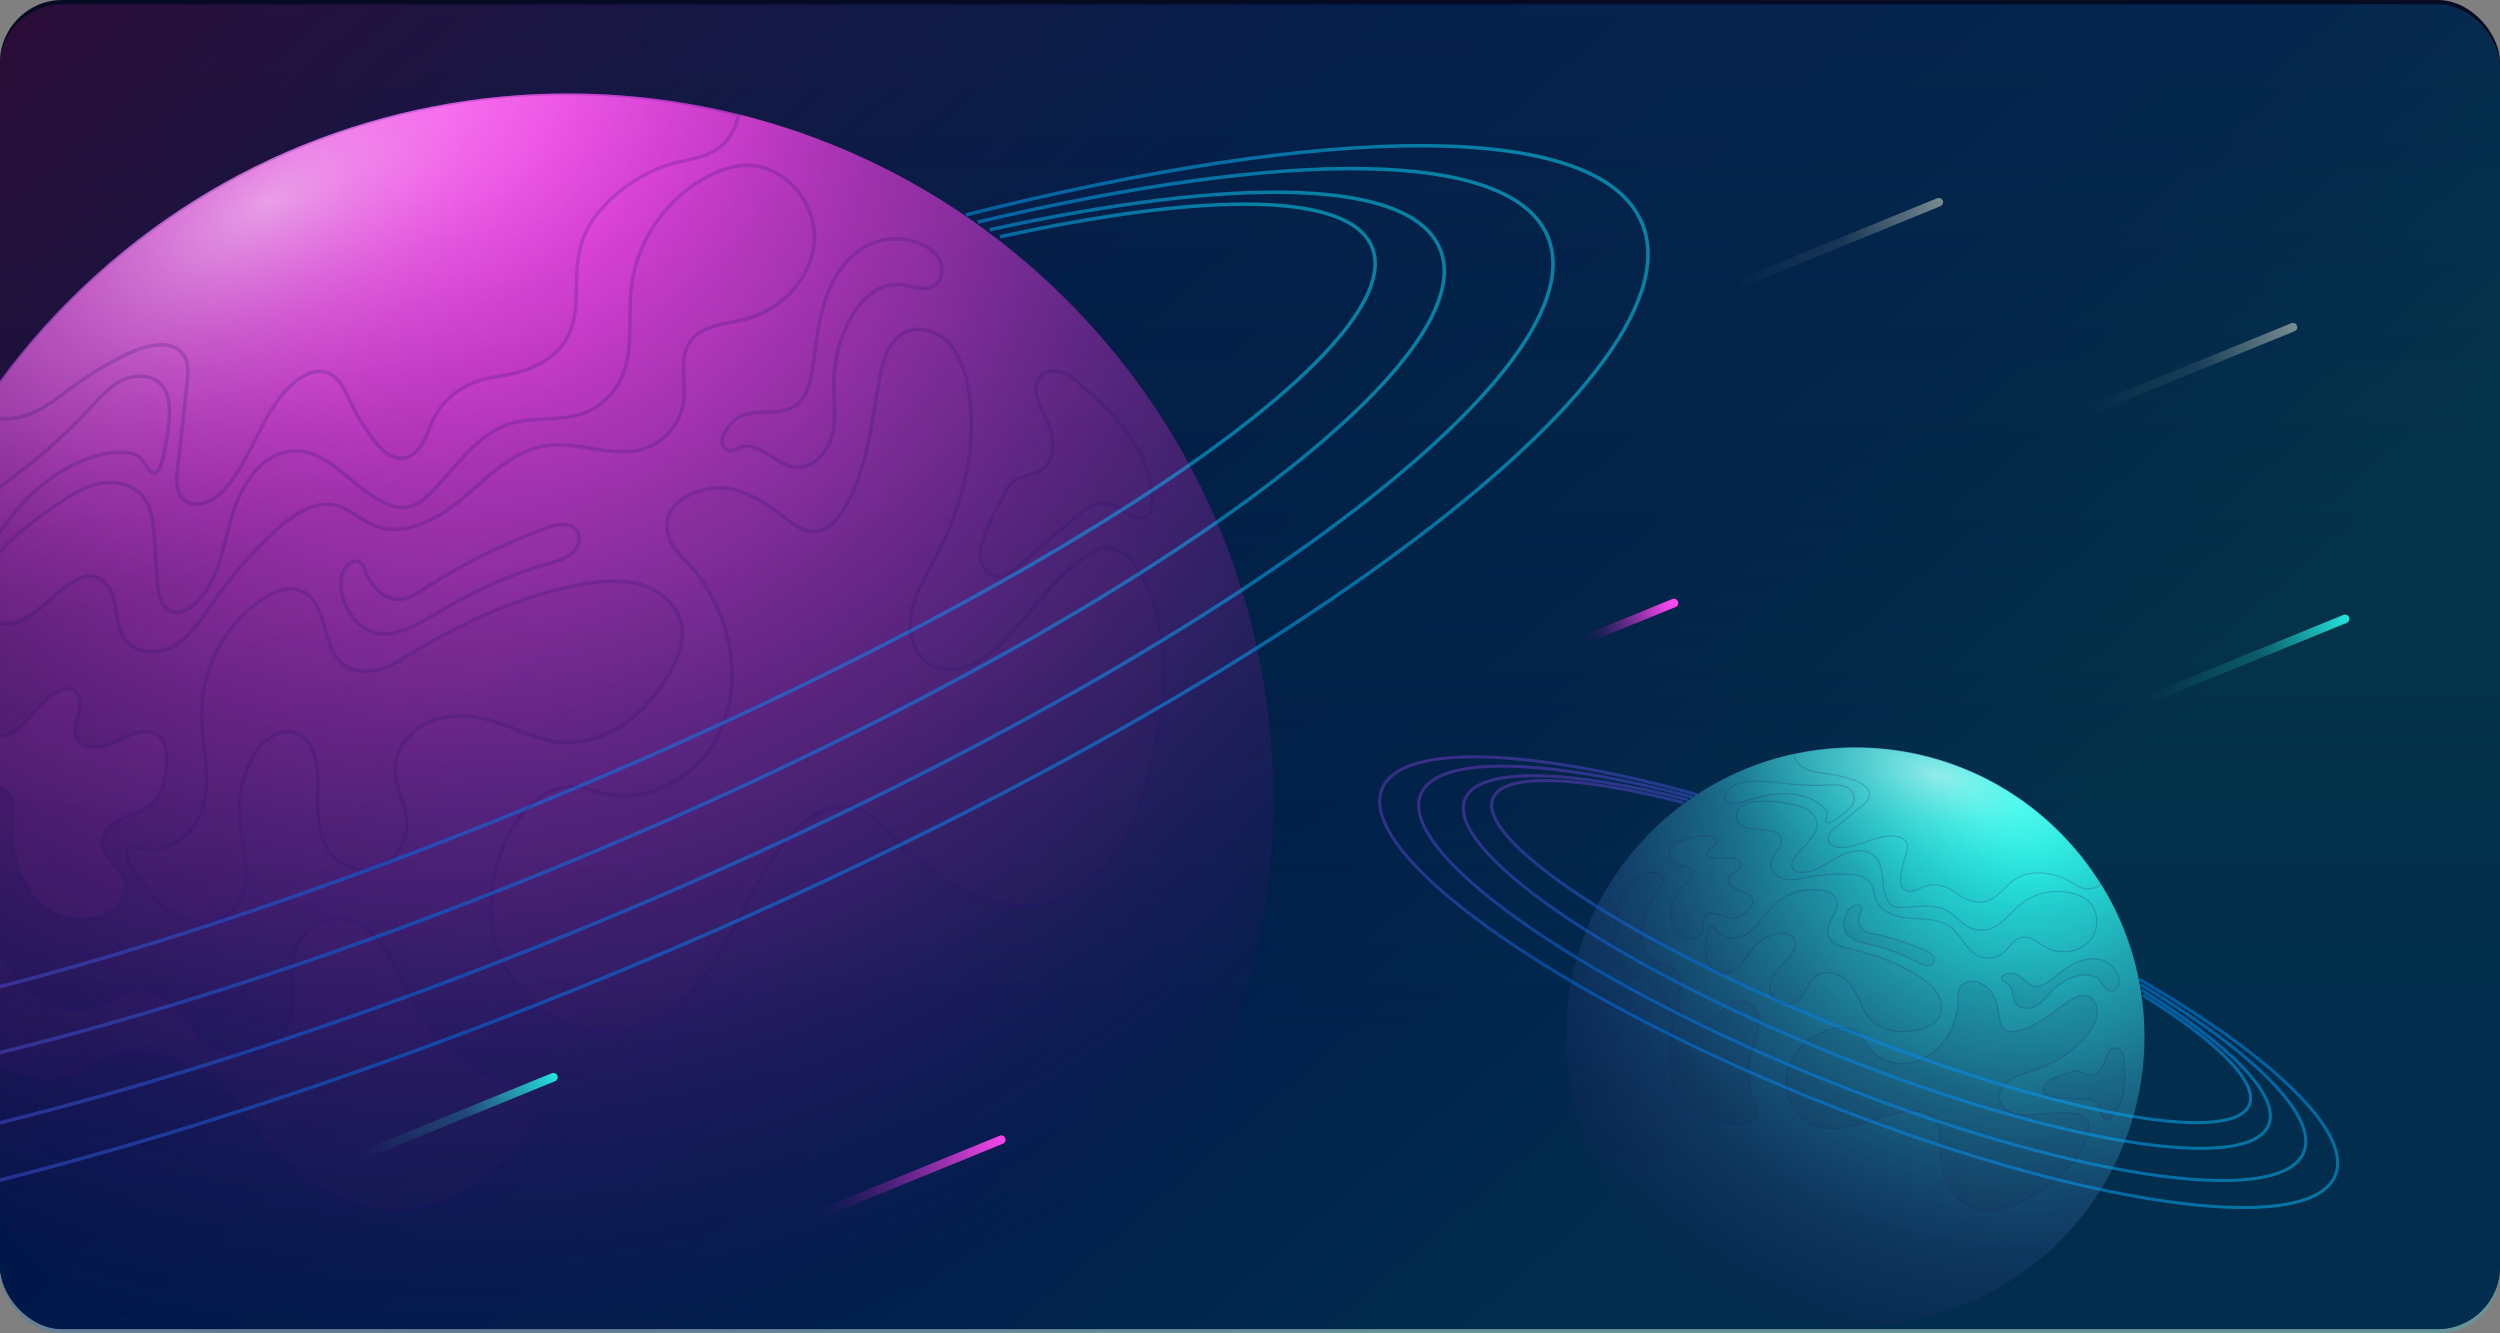 <svg width="240" height="128" viewBox="0 0 240 128" fill="none" xmlns="http://www.w3.org/2000/svg">
<rect x="0" y="0" width="240" height="128" fill="#808080" stroke="none"/>
<g clip-path="url(#clip0_5680_109116)">
<rect y="0" width="240" height="127.591" rx="6" fill="#060B23"/>
<rect y="0" width="240" height="127.591" rx="6" fill="url(#paint0_linear_5680_109116)"/>
<rect y="0.41" width="240" height="127.591" rx="6" fill="url(#paint1_linear_5680_109116)" fill-opacity="0.2"/>
<path d="M102.404 124.528C128.839 98.093 128.839 55.233 102.404 28.798C75.969 2.363 33.109 2.363 6.674 28.798C-19.762 55.233 -19.762 98.093 6.674 124.528C33.109 150.963 75.969 150.963 102.404 124.528Z" fill="url(#paint2_radial_5680_109116)"/>
<g opacity="0.1">
<path d="M-6.303 71.715C-6.579 72.253 -6.83 72.802 -7.06 73.364C-7.792 75.165 -6.448 77.522 -4.325 77.239C-3.412 77.118 -2.679 76.457 -1.88 75.997C-1.08 75.537 0.031 75.303 0.689 75.947C1.241 76.492 1.199 77.377 1.153 78.152C0.994 81.007 1.468 84.072 3.372 86.209C5.272 88.343 8.899 89.082 11.025 87.168C11.747 86.517 12.253 85.515 12.002 84.578C11.641 83.24 9.925 82.529 9.766 81.152C9.642 80.066 10.579 79.142 11.559 78.651C12.54 78.159 13.654 77.9 14.486 77.189C15.742 76.11 16.029 74.274 15.94 72.614C15.908 72.002 15.82 71.347 15.424 70.88C14.461 69.734 12.628 70.441 11.305 71.135C9.981 71.829 7.95 72.211 7.335 70.852C6.988 70.095 7.345 69.228 7.55 68.421C7.756 67.614 7.678 66.546 6.906 66.234C6.514 66.075 6.061 66.181 5.672 66.358C3.743 67.232 2.834 69.585 0.926 70.509C0.742 70.601 0.541 70.675 0.343 70.654C-0.025 70.618 -0.298 70.282 -0.415 69.932C-0.747 68.955 -0.139 67.957 -0.305 66.949C-0.333 66.772 -0.386 66.585 -0.531 66.475C-0.638 66.397 -0.768 66.379 -0.899 66.376C-2.233 66.316 -3.344 67.363 -4.172 68.41C-4.986 69.444 -5.701 70.555 -6.303 71.722L-6.303 71.715Z" fill="url(#paint3_linear_5680_109116)" style="mix-blend-mode:multiply"/>
</g>
<g opacity="0.1">
<path d="M18.53 79.429C19.655 77.9 19.899 75.894 19.811 73.994C19.722 72.101 19.34 70.218 19.361 68.322C19.411 64.153 21.566 60.066 24.97 57.66C26.144 56.832 27.677 56.185 28.993 56.765C31.537 57.894 30.769 62.143 33.002 63.81C33.943 64.511 35.238 64.574 36.37 64.263C37.503 63.952 38.511 63.318 39.516 62.709C44.612 59.638 50.114 57.101 55.974 56.075C57.863 55.742 59.845 55.58 61.674 56.156C63.503 56.733 65.159 58.198 65.471 60.095C65.719 61.595 65.117 63.109 64.377 64.436C63.288 66.397 61.847 68.198 60.004 69.475C58.16 70.752 55.889 71.481 53.656 71.244C51.473 71.014 49.495 69.907 47.4 69.27C45.454 68.675 43.306 68.495 41.409 69.238C39.516 69.978 37.956 71.786 37.934 73.817C37.917 75.561 38.971 77.168 39.053 78.912C39.127 80.48 38.317 82.076 36.979 82.889C35.642 83.703 33.805 83.657 32.542 82.727C31.378 81.867 30.797 80.409 30.603 78.976C30.408 77.543 30.539 76.088 30.511 74.645C30.476 72.904 29.92 70.82 28.246 70.342C26.657 69.885 25.101 71.223 24.283 72.656C23.367 74.252 22.9 76.106 22.956 77.946C23.013 79.673 23.508 81.357 23.604 83.08C23.699 84.804 23.282 86.707 21.916 87.762C20.377 88.947 18.084 88.65 16.46 87.592C14.832 86.53 13.724 84.857 12.659 83.24C12.366 82.79 11.789 81.732 12.546 81.378C12.932 81.198 13.947 81.64 14.429 81.612C16.017 81.516 17.581 80.717 18.53 79.429V79.429Z" fill="url(#paint4_linear_5680_109116)" style="mix-blend-mode:multiply"/>
</g>
<g opacity="0.1">
<path d="M69.863 61.294C70.761 64.981 70.227 69.09 67.991 72.154C65.754 75.218 61.731 77.019 58.03 76.184C57.078 75.968 56.158 75.593 55.181 75.529C52.524 75.356 50.27 77.539 48.993 79.878C46.725 84.029 46.445 89.361 48.816 93.459C51.183 97.553 56.353 100.012 60.903 98.71C64.767 97.606 67.545 94.227 69.548 90.738C71.55 87.249 73.072 83.434 75.705 80.398C77.293 78.562 79.653 76.959 82.01 77.553C83.532 77.936 84.678 79.146 85.779 80.26C87.764 82.281 89.908 84.199 92.431 85.483C94.954 86.768 97.915 87.373 100.654 86.665C103.453 85.94 105.778 83.905 107.353 81.481C108.927 79.057 109.815 76.258 110.498 73.453C111.967 67.433 112.494 60.778 109.603 55.297C108.906 53.977 107.784 52.622 106.291 52.622C105.424 52.625 104.631 53.092 103.934 53.605C101.036 55.739 98.977 58.803 96.475 61.39C95.502 62.398 94.427 63.354 93.124 63.877C91.822 64.401 90.255 64.426 89.091 63.644C87.604 62.646 87.151 60.594 87.484 58.832C87.817 57.069 88.779 55.505 89.621 53.927C92.388 48.74 94.048 42.714 92.894 36.946C92.594 35.449 92.073 33.931 91.001 32.845C89.926 31.762 88.181 31.228 86.819 31.918C85.368 32.654 84.816 34.423 84.498 36.023C83.617 40.471 83.358 45.23 80.903 49.037C80.305 49.968 79.466 50.884 78.369 51.005C77.198 51.135 76.147 50.332 75.216 49.607C73.773 48.489 72.223 47.441 70.454 46.988C67.577 46.256 62.761 48.191 64.3 51.825C64.835 53.082 66.253 54.118 67.042 55.226C68.341 57.048 69.339 59.108 69.873 61.284L69.863 61.294Z" fill="url(#paint5_linear_5680_109116)" style="mix-blend-mode:multiply"/>
</g>
<g opacity="0.1">
<path d="M32.802 55.349C32.961 54.483 33.835 53.51 34.568 54.001C34.875 54.21 34.989 54.599 35.12 54.95C35.647 56.376 36.977 57.671 38.492 57.529C39.327 57.451 40.063 56.963 40.767 56.507C44.422 54.132 48.343 52.179 52.44 50.686C53.452 50.318 54.818 50.084 55.406 50.983C55.841 51.645 55.526 52.582 54.935 53.103C54.34 53.626 53.551 53.842 52.794 54.062C49.103 55.134 45.558 56.684 42.267 58.665C40.47 59.748 38.025 61.365 35.838 60.685C33.757 60.041 32.42 57.409 32.802 55.349V55.349Z" fill="url(#paint6_linear_5680_109116)" style="mix-blend-mode:multiply"/>
</g>
<g opacity="0.1">
<path d="M73.374 43.39C74.333 43.953 75.225 44.752 76.332 44.862C78.073 45.039 79.52 43.379 79.92 41.677C80.32 39.975 80.008 38.199 80.051 36.451C80.104 34.36 80.677 32.286 81.71 30.468C82.673 28.769 84.318 27.18 86.264 27.308C87.418 27.386 88.656 28.044 89.64 27.442C90.404 26.975 90.603 25.878 90.238 25.061C89.874 24.243 89.088 23.684 88.26 23.352C86.763 22.754 85.033 22.785 83.561 23.437C81.456 24.367 80.04 26.434 79.29 28.606C78.537 30.782 78.342 33.1 78.006 35.375C77.808 36.713 77.468 38.185 76.346 38.946C74.828 39.975 72.659 39.186 71.01 39.993C70.108 40.435 68.339 42.757 69.991 43.263C70.394 43.383 71.007 42.884 71.438 42.856C72.104 42.806 72.808 43.057 73.374 43.39V43.39Z" fill="url(#paint7_linear_5680_109116)" style="mix-blend-mode:multiply"/>
</g>
<g opacity="0.1">
<path d="M94.096 53.043C94.011 54.09 94.648 55.293 95.695 55.392C96.491 55.467 97.188 54.911 97.793 54.391C99.541 52.877 101.289 51.362 103.037 49.848C104.099 48.928 105.454 47.947 106.781 48.404C107.397 48.616 107.867 49.115 108.434 49.441C108.996 49.77 109.799 49.886 110.238 49.405C110.482 49.133 110.543 48.74 110.564 48.379C110.702 46.104 109.828 43.857 108.533 41.982C107.238 40.106 105.543 38.546 103.844 37.024C103.289 36.525 102.715 36.023 102.015 35.768C101.314 35.513 100.451 35.57 99.924 36.097C98.954 37.067 99.701 38.677 100.309 39.908C100.95 41.207 101.378 42.746 100.826 44.083C100.012 46.058 97.726 45.138 96.764 46.829C95.851 48.436 94.248 51.192 94.092 53.046L94.096 53.043Z" fill="url(#paint8_linear_5680_109116)" style="mix-blend-mode:multiply"/>
</g>
<g opacity="0.1">
<path d="M0.261 91.944C1.188 93.508 2.342 94.98 3.874 95.954C5.406 96.927 7.366 97.344 9.079 96.736C10.48 96.24 11.662 95.101 13.145 94.991C14.638 94.885 15.993 95.865 16.998 96.976C18.003 98.087 18.838 99.382 20.055 100.246C21.326 101.148 22.992 101.498 24.5 101.109C26.011 100.723 27.32 99.577 27.836 98.112C28.615 95.904 27.61 93.37 28.381 91.162C29.057 89.227 31.226 87.9 33.24 88.286C35.943 88.802 37.365 91.697 38.597 94.159C40.536 98.023 43.215 101.827 47.209 103.473C48.543 104.021 50.136 104.432 50.787 105.72C51.608 107.333 50.426 109.223 49.173 110.525C46.254 113.564 42.376 115.956 38.162 116.066C32.429 116.215 27.366 112.149 24.075 107.45C23.088 106.038 22.175 104.524 20.809 103.483C19.468 102.461 17.801 101.983 16.174 101.53C14.716 101.12 13.194 100.709 11.712 101.01C10.112 101.336 8.792 102.45 7.278 103.066C5.02 103.979 2.314 103.692 0.3 102.316C-0.758 101.59 -1.614 100.607 -2.403 99.598C-3.751 97.875 -4.965 96.046 -6.016 94.124C-7.032 92.281 -7.909 90.313 -8.139 88.222C-8.366 86.127 -7.863 83.877 -6.409 82.352C-5.765 81.679 -4.862 81.145 -3.942 81.287C-2.141 81.566 -2.541 84.386 -2.24 85.699C-1.738 87.886 -0.896 90.002 0.251 91.934L0.261 91.944Z" fill="url(#paint9_linear_5680_109116)" style="mix-blend-mode:multiply"/>
</g>
<g opacity="0.1">
<path d="M7.401 55.647C7.868 55.421 8.378 55.244 8.891 55.304C10.126 55.442 10.819 56.801 11.056 58.021C11.293 59.242 11.325 60.59 12.121 61.542C13.243 62.89 15.44 62.795 16.923 61.857C18.406 60.919 19.361 59.37 20.362 57.929C22.135 55.378 24.191 53.025 26.48 50.92C28.112 49.423 30.238 47.962 32.372 48.545C33.617 48.885 34.583 49.872 35.765 50.389C38.681 51.677 42.014 49.894 44.449 47.834C46.88 45.778 49.25 43.259 52.4 42.792C55.563 42.325 58.879 44.069 61.914 43.057C63.868 42.406 65.375 40.573 65.633 38.532C65.877 36.603 65.141 34.423 66.242 32.821C67.357 31.189 69.671 31.126 71.589 30.637C75.085 29.746 78.032 26.593 78.188 22.991C78.34 19.385 75.269 15.804 71.659 15.868C70.4 15.889 69.179 16.31 68.061 16.876C63.984 18.943 61.076 23.154 60.587 27.697C60.262 30.719 60.899 33.981 59.469 36.663C58.716 38.075 57.417 39.183 55.903 39.706C53.691 40.467 51.211 39.975 48.978 40.672C45.73 41.684 43.773 44.88 41.367 47.286C40.733 47.919 40.004 48.535 39.12 48.683C38.419 48.804 37.701 48.616 37.053 48.33C33.876 46.935 31.639 43.163 28.172 43.298C25.122 43.418 23.144 46.578 22.284 49.504C21.424 52.431 21.003 55.711 18.837 57.862C18.222 58.478 17.337 58.987 16.509 58.718C15.416 58.361 15.157 56.956 15.086 55.81C15.002 54.458 14.913 53.103 14.828 51.751C14.729 50.209 14.573 48.524 13.494 47.424C12.493 46.401 10.897 46.15 9.499 46.451C8.102 46.751 6.853 47.519 5.664 48.319C3.187 49.982 -2.372 53.927 -2.096 57.523C-1.944 59.479 0.08 60.343 1.743 59.677C3.919 58.81 5.313 56.673 7.408 55.647L7.401 55.647Z" fill="url(#paint10_linear_5680_109116)" style="mix-blend-mode:multiply"/>
</g>
<g opacity="0.1">
<path d="M16.814 20.46C9.157 25.598 2.887 32.031 -1.904 39.27C-1.66 39.571 -1.309 39.78 -0.945 39.918C0.481 40.466 2.116 40.148 3.489 39.475C4.862 38.803 6.043 37.805 7.282 36.907C8.998 35.664 10.845 34.603 12.781 33.743C14.408 33.021 16.694 32.625 17.653 34.129C18.142 34.893 18.056 35.877 17.957 36.783C17.65 39.539 17.345 42.299 17.038 45.056C16.928 46.05 16.868 47.193 17.572 47.897C18.679 49.004 20.594 48.081 21.63 46.91C24.352 43.821 25.172 39.256 28.353 36.648C29.199 35.958 30.321 35.424 31.358 35.76C32.515 36.139 33.07 37.409 33.59 38.509C34.245 39.886 35.048 41.191 35.986 42.391C38.226 45.261 40.246 43.998 41.258 41.082C42.231 38.269 44.779 36.535 47.656 36.17C49.786 35.901 51.951 35.215 53.519 33.683C55.083 32.161 55.341 29.907 55.338 27.83C55.334 25.159 55.578 22.721 57.316 20.566C58.996 18.475 61.449 16.73 63.989 15.874C65.419 15.393 66.986 15.318 68.335 14.635C69.729 13.928 70.627 12.512 70.921 10.987C53.013 6.525 33.353 9.363 16.818 20.456L16.814 20.46Z" fill="url(#paint11_linear_5680_109116)" style="mix-blend-mode:multiply"/>
</g>
<g opacity="0.1">
<path d="M9.189 43.782C4.706 45.102 1.181 48.711 -1.059 52.812C-2.064 54.652 -2.92 56.698 -4.608 57.94C-4.965 58.205 -5.414 58.435 -5.846 58.329C-6.32 58.216 -6.614 57.745 -6.77 57.285C-7.138 56.209 -7.021 55.01 -6.614 53.945C-6.204 52.883 -5.528 51.946 -4.777 51.089C-2.485 48.457 0.47 46.514 3.18 44.313C5.13 42.731 6.963 41.012 8.665 39.161C9.578 38.17 10.487 37.119 11.694 36.521C12.904 35.927 14.521 35.916 15.452 36.889C16.297 37.77 16.337 39.133 16.234 40.346C16.128 41.592 15.922 42.823 15.622 44.037C15.402 44.922 14.992 46.096 14.153 44.904C13.605 44.129 13.516 43.708 12.448 43.51C11.372 43.305 10.236 43.471 9.196 43.775L9.189 43.782Z" fill="url(#paint12_linear_5680_109116)" style="mix-blend-mode:multiply"/>
</g>
<g opacity="0.5">
<path d="M102.404 124.528C128.839 98.093 128.839 55.233 102.404 28.798C75.969 2.363 33.109 2.363 6.674 28.798C-19.762 55.233 -19.762 98.093 6.674 124.528C33.109 150.963 75.969 150.963 102.404 124.528Z" fill="url(#paint13_radial_5680_109116)" style="mix-blend-mode:screen"/>
</g>
<g opacity="0.2">
<path d="M-6.303 71.716C-6.579 72.253 -6.83 72.802 -7.06 73.364C-7.792 75.165 -6.448 77.522 -4.325 77.239C-3.412 77.119 -2.679 76.457 -1.88 75.997C-1.08 75.537 0.031 75.303 0.689 75.948C1.241 76.492 1.199 77.377 1.153 78.152C0.994 81.007 1.468 84.072 3.372 86.209C5.272 88.343 8.899 89.082 11.025 87.168C11.747 86.517 12.253 85.516 12.002 84.578C11.641 83.24 9.925 82.529 9.766 81.153C9.642 80.066 10.579 79.143 11.559 78.651C12.54 78.159 13.654 77.901 14.486 77.189C15.742 76.11 16.029 74.274 15.94 72.614C15.908 72.002 15.82 71.347 15.424 70.88C14.461 69.734 12.628 70.442 11.305 71.135C9.981 71.829 7.95 72.211 7.335 70.852C6.988 70.095 7.345 69.228 7.55 68.421C7.756 67.614 7.678 66.546 6.906 66.234C6.514 66.075 6.061 66.181 5.672 66.358C3.743 67.232 2.834 69.585 0.926 70.509C0.742 70.601 0.541 70.675 0.343 70.654C-0.025 70.619 -0.298 70.282 -0.415 69.932C-0.747 68.956 -0.139 67.958 -0.305 66.949C-0.333 66.772 -0.386 66.585 -0.531 66.475C-0.638 66.397 -0.768 66.379 -0.899 66.376C-2.233 66.316 -3.344 67.363 -4.172 68.411C-4.986 69.444 -5.701 70.555 -6.303 71.723L-6.303 71.716Z" stroke="#220E6E" stroke-width="0.338"/>
<path d="M18.53 79.429C19.655 77.9 19.899 75.894 19.811 73.994C19.722 72.101 19.34 70.218 19.361 68.322C19.411 64.153 21.566 60.066 24.97 57.66C26.144 56.832 27.677 56.185 28.993 56.765C31.537 57.894 30.769 62.144 33.002 63.81C33.943 64.511 35.238 64.575 36.37 64.263C37.503 63.952 38.511 63.318 39.516 62.71C44.612 59.638 50.114 57.101 55.974 56.075C57.863 55.743 59.845 55.58 61.674 56.157C63.503 56.733 65.159 58.198 65.471 60.095C65.719 61.595 65.117 63.11 64.377 64.436C63.288 66.397 61.847 68.198 60.004 69.475C58.16 70.753 55.889 71.482 53.656 71.245C51.473 71.014 49.495 69.907 47.4 69.27C45.454 68.676 43.306 68.495 41.409 69.238C39.516 69.978 37.956 71.786 37.934 73.817C37.917 75.561 38.971 77.168 39.053 78.912C39.127 80.48 38.317 82.076 36.979 82.89C35.642 83.703 33.805 83.657 32.542 82.727C31.378 81.867 30.797 80.409 30.603 78.976C30.408 77.543 30.539 76.089 30.511 74.645C30.476 72.904 29.92 70.82 28.246 70.342C26.657 69.886 25.101 71.223 24.283 72.656C23.367 74.252 22.9 76.106 22.956 77.946C23.013 79.673 23.508 81.357 23.604 83.081C23.699 84.804 23.282 86.708 21.916 87.762C20.377 88.947 18.084 88.65 16.46 87.592C14.832 86.531 13.724 84.857 12.659 83.24C12.366 82.79 11.789 81.733 12.546 81.379C12.932 81.198 13.947 81.641 14.429 81.612C16.017 81.517 17.581 80.717 18.53 79.429V79.429Z" stroke="#220E6E" stroke-width="0.338"/>
<path d="M69.863 61.295C70.761 64.982 70.227 69.09 67.991 72.154C65.754 75.218 61.731 77.019 58.03 76.184C57.078 75.969 56.158 75.594 55.181 75.53C52.524 75.356 50.27 77.54 48.993 79.879C46.725 84.029 46.445 89.362 48.816 93.459C51.183 97.553 56.353 100.012 60.903 98.71C64.767 97.606 67.545 94.227 69.548 90.738C71.55 87.249 73.072 83.435 75.705 80.399C77.293 78.562 79.653 76.959 82.01 77.554C83.532 77.936 84.678 79.146 85.779 80.261C87.764 82.281 89.908 84.199 92.431 85.483C94.954 86.768 97.915 87.373 100.654 86.665C103.453 85.94 105.778 83.905 107.353 81.481C108.927 79.058 109.815 76.259 110.498 73.453C111.967 67.434 112.494 60.778 109.603 55.297C108.906 53.977 107.784 52.622 106.291 52.622C105.424 52.625 104.631 53.092 103.934 53.605C101.036 55.739 98.977 58.803 96.475 61.39C95.502 62.399 94.427 63.354 93.124 63.878C91.822 64.401 90.255 64.426 89.091 63.644C87.604 62.646 87.151 60.594 87.484 58.832C87.817 57.07 88.779 55.506 89.621 53.928C92.388 48.74 94.048 42.714 92.894 36.947C92.594 35.45 92.073 33.932 91.001 32.845C89.926 31.763 88.181 31.228 86.819 31.918C85.368 32.654 84.816 34.423 84.498 36.023C83.617 40.471 83.358 45.23 80.903 49.037C80.305 49.968 79.466 50.884 78.369 51.005C77.198 51.136 76.147 50.332 75.216 49.607C73.773 48.489 72.223 47.441 70.454 46.989C67.577 46.256 62.761 48.192 64.3 51.826C64.835 53.082 66.253 54.119 67.042 55.226C68.341 57.048 69.339 59.108 69.873 61.284L69.863 61.295Z" stroke="#220E6E" stroke-width="0.338"/>
<path d="M32.802 55.35C32.961 54.483 33.835 53.51 34.568 54.002C34.875 54.21 34.989 54.6 35.12 54.95C35.647 56.376 36.977 57.671 38.492 57.529C39.327 57.452 40.063 56.963 40.767 56.507C44.422 54.133 48.343 52.179 52.44 50.686C53.452 50.318 54.818 50.084 55.406 50.983C55.841 51.645 55.526 52.583 54.935 53.103C54.34 53.627 53.551 53.842 52.794 54.062C49.103 55.134 45.558 56.684 42.267 58.665C40.47 59.748 38.025 61.365 35.838 60.686C33.757 60.042 32.42 57.409 32.802 55.35V55.35Z" stroke="#220E6E" stroke-width="0.338"/>
<path d="M73.374 43.39C74.333 43.953 75.225 44.752 76.332 44.862C78.073 45.039 79.52 43.38 79.92 41.678C80.32 39.976 80.008 38.199 80.051 36.451C80.104 34.36 80.677 32.286 81.71 30.468C82.673 28.769 84.318 27.18 86.264 27.308C87.418 27.386 88.656 28.044 89.64 27.442C90.404 26.975 90.603 25.878 90.238 25.061C89.874 24.244 89.088 23.684 88.26 23.352C86.763 22.754 85.033 22.786 83.561 23.437C81.456 24.367 80.04 26.434 79.29 28.607C78.537 30.783 78.342 33.1 78.006 35.376C77.808 36.713 77.468 38.185 76.346 38.946C74.828 39.976 72.659 39.187 71.01 39.993C70.108 40.436 68.339 42.757 69.991 43.263C70.394 43.383 71.007 42.884 71.438 42.856C72.104 42.806 72.808 43.058 73.374 43.39V43.39Z" stroke="#220E6E" stroke-width="0.338"/>
<path d="M94.096 53.043C94.011 54.09 94.648 55.294 95.695 55.393C96.491 55.467 97.188 54.911 97.793 54.391C99.541 52.877 101.289 51.362 103.037 49.848C104.099 48.928 105.454 47.948 106.781 48.404C107.397 48.616 107.867 49.115 108.434 49.441C108.996 49.77 109.799 49.887 110.238 49.406C110.482 49.133 110.543 48.74 110.564 48.379C110.702 46.104 109.828 43.857 108.533 41.982C107.238 40.106 105.543 38.546 103.844 37.025C103.289 36.526 102.715 36.023 102.015 35.768C101.314 35.514 100.451 35.57 99.924 36.097C98.954 37.067 99.701 38.677 100.309 39.908C100.95 41.207 101.378 42.746 100.826 44.084C100.012 46.058 97.726 45.138 96.764 46.83C95.851 48.436 94.248 51.192 94.092 53.047L94.096 53.043Z" stroke="#220E6E" stroke-width="0.338"/>
<path d="M0.261 91.945C1.188 93.509 2.342 94.981 3.874 95.954C5.406 96.927 7.366 97.344 9.079 96.736C10.48 96.24 11.662 95.101 13.145 94.991C14.638 94.885 15.993 95.865 16.998 96.976C18.003 98.087 18.838 99.382 20.055 100.246C21.326 101.148 22.992 101.499 24.5 101.109C26.011 100.724 27.32 99.577 27.836 98.112C28.615 95.904 27.61 93.371 28.381 91.163C29.057 89.227 31.226 87.9 33.24 88.286C35.943 88.802 37.365 91.697 38.597 94.16C40.536 98.024 43.215 101.828 47.209 103.473C48.543 104.021 50.136 104.432 50.787 105.72C51.608 107.333 50.426 109.223 49.173 110.525C46.254 113.565 42.376 115.957 38.162 116.066C32.429 116.215 27.366 112.149 24.075 107.45C23.088 106.038 22.175 104.524 20.809 103.484C19.468 102.461 17.801 101.983 16.174 101.53C14.716 101.12 13.194 100.709 11.712 101.01C10.112 101.336 8.792 102.45 7.278 103.066C5.02 103.979 2.314 103.692 0.3 102.316C-0.758 101.591 -1.614 100.607 -2.403 99.598C-3.751 97.875 -4.965 96.046 -6.016 94.124C-7.032 92.281 -7.909 90.314 -8.139 88.222C-8.366 86.127 -7.863 83.877 -6.409 82.352C-5.765 81.68 -4.862 81.145 -3.942 81.287C-2.141 81.566 -2.541 84.386 -2.24 85.699C-1.738 87.886 -0.896 90.002 0.251 91.934L0.261 91.945Z" stroke="#220E6E" stroke-width="0.338"/>
<path d="M7.401 55.647C7.868 55.421 8.378 55.244 8.891 55.304C10.126 55.442 10.819 56.801 11.056 58.022C11.293 59.242 11.325 60.591 12.121 61.542C13.243 62.891 15.44 62.795 16.923 61.857C18.406 60.92 19.361 59.37 20.362 57.93C22.135 55.378 24.191 53.025 26.48 50.92C28.112 49.423 30.238 47.962 32.372 48.546C33.617 48.885 34.583 49.873 35.765 50.389C38.681 51.677 42.014 49.894 44.449 47.834C46.88 45.779 49.25 43.259 52.4 42.792C55.563 42.325 58.879 44.069 61.914 43.057C63.868 42.406 65.375 40.574 65.633 38.532C65.877 36.603 65.141 34.424 66.242 32.821C67.357 31.189 69.671 31.126 71.589 30.637C75.085 29.746 78.032 26.593 78.188 22.991C78.34 19.385 75.269 15.804 71.659 15.868C70.4 15.889 69.179 16.31 68.061 16.877C63.984 18.943 61.076 23.154 60.587 27.697C60.262 30.719 60.899 33.981 59.469 36.663C58.716 38.075 57.417 39.183 55.903 39.707C53.691 40.467 51.211 39.975 48.978 40.673C45.73 41.685 43.773 44.88 41.367 47.286C40.733 47.919 40.004 48.535 39.12 48.684C38.419 48.804 37.701 48.616 37.053 48.33C33.876 46.936 31.639 43.164 28.172 43.298C25.122 43.418 23.144 46.578 22.284 49.505C21.424 52.431 21.003 55.711 18.837 57.862C18.222 58.478 17.337 58.988 16.509 58.719C15.416 58.361 15.157 56.957 15.086 55.81C15.002 54.458 14.913 53.103 14.828 51.752C14.729 50.209 14.573 48.524 13.494 47.424C12.493 46.401 10.897 46.15 9.499 46.451C8.102 46.752 6.853 47.52 5.664 48.319C3.187 49.982 -2.372 53.928 -2.096 57.523C-1.944 59.48 0.08 60.343 1.743 59.678C3.919 58.811 5.313 56.673 7.408 55.647L7.401 55.647Z" stroke="#220E6E" stroke-width="0.338"/>
<path d="M16.814 20.46C9.157 25.598 2.887 32.031 -1.904 39.27C-1.66 39.571 -1.309 39.78 -0.945 39.918C0.481 40.466 2.116 40.148 3.489 39.476C4.862 38.803 6.043 37.806 7.282 36.907C8.998 35.665 10.845 34.603 12.781 33.743C14.408 33.022 16.694 32.625 17.653 34.129C18.142 34.893 18.056 35.877 17.957 36.783C17.65 39.539 17.345 42.299 17.038 45.056C16.928 46.05 16.868 47.193 17.572 47.897C18.679 49.005 20.594 48.081 21.63 46.91C24.352 43.821 25.172 39.256 28.353 36.648C29.199 35.958 30.321 35.424 31.358 35.76C32.515 36.139 33.07 37.409 33.59 38.51C34.245 39.886 35.048 41.192 35.986 42.391C38.226 45.261 40.246 43.998 41.258 41.082C42.231 38.269 44.779 36.535 47.656 36.171C49.786 35.902 51.951 35.215 53.519 33.683C55.083 32.162 55.341 29.908 55.338 27.831C55.334 25.159 55.578 22.721 57.316 20.566C58.996 18.475 61.449 16.73 63.989 15.874C65.419 15.393 66.986 15.319 68.335 14.636C69.729 13.928 70.627 12.513 70.921 10.988C53.013 6.526 33.353 9.363 16.818 20.456L16.814 20.46Z" stroke="#220E6E" stroke-width="0.338"/>
<path d="M9.189 43.782C4.706 45.102 1.181 48.712 -1.059 52.813C-2.064 54.653 -2.92 56.698 -4.608 57.94C-4.965 58.205 -5.414 58.435 -5.846 58.329C-6.32 58.216 -6.614 57.745 -6.77 57.285C-7.138 56.21 -7.021 55.01 -6.614 53.945C-6.204 52.883 -5.528 51.946 -4.777 51.089C-2.485 48.457 0.47 46.514 3.18 44.313C5.13 42.732 6.963 41.012 8.665 39.161C9.578 38.17 10.487 37.12 11.694 36.522C12.904 35.927 14.521 35.916 15.452 36.89C16.297 37.771 16.337 39.133 16.234 40.347C16.128 41.592 15.922 42.824 15.622 44.037C15.402 44.922 14.992 46.097 14.153 44.904C13.605 44.129 13.516 43.708 12.448 43.51C11.372 43.305 10.236 43.471 9.196 43.775L9.189 43.782Z" stroke="#220E6E" stroke-width="0.338"/>
</g>
<g opacity="0.5">
<path d="M-11.539 61.975C-47.423 81.716 -69.648 101.705 -65.225 112.533C-59.1 127.518 -4.246 119.281 57.299 94.132C118.843 68.984 163.775 36.452 157.65 21.466C153.56 11.459 127.746 11.81 92.719 20.631" stroke="url(#paint14_linear_5680_109116)" stroke-width="0.338" stroke-miterlimit="10"/>
<path d="M-11.863 63.136C-42.79 80.566 -61.671 97.756 -57.846 107.108C-52.337 120.601 -1.651 112.653 55.357 89.359C112.366 66.066 154.109 36.247 148.6 22.755C145.118 14.234 123.611 14.262 93.867 21.318" stroke="url(#paint15_linear_5680_109116)" stroke-width="0.338" stroke-miterlimit="10"/>
<path d="M-12.175 64.311C-37.564 79.028 -52.776 93.051 -49.659 100.683C-44.885 112.371 1.051 104.657 52.94 83.454C104.828 62.252 143.023 35.593 138.246 23.909C135.464 17.108 118.741 16.874 95.016 22.051" stroke="url(#paint16_linear_5680_109116)" stroke-width="0.338" stroke-miterlimit="10"/>
<path d="M-12.467 65.52C-34.494 78.248 -47.614 89.883 -45.127 95.979C-41.125 105.778 1.709 97.543 50.543 77.59C99.378 57.636 135.718 33.518 131.716 23.727C129.54 18.402 115.878 18.405 96.016 22.726" stroke="url(#paint17_linear_5680_109116)" stroke-width="0.338" stroke-miterlimit="10"/>
</g>
<path d="M178.105 127.275C193.438 127.275 205.868 114.845 205.868 99.512C205.868 84.179 193.438 71.749 178.105 71.749C162.772 71.749 150.342 84.179 150.342 99.512C150.342 114.845 162.772 127.275 178.105 127.275Z" fill="url(#paint18_radial_5680_109116)"/>
<g opacity="0.1">
<path d="M161.658 80.636C161.423 80.712 161.191 80.802 160.964 80.904C160.234 81.224 159.952 82.298 160.657 82.823C160.961 83.05 161.366 83.066 161.732 83.159C162.098 83.252 162.492 83.504 162.5 83.879C162.506 84.196 162.24 84.444 162.005 84.658C161.141 85.451 160.406 86.487 160.351 87.657C160.296 88.827 161.152 90.082 162.325 90.129C162.724 90.145 163.159 89.995 163.353 89.647C163.632 89.15 163.331 88.45 163.679 87.999C163.952 87.643 164.493 87.643 164.923 87.777C165.349 87.914 165.751 88.157 166.2 88.185C166.878 88.228 167.487 87.772 167.936 87.258C168.102 87.069 168.264 86.853 168.28 86.602C168.324 85.989 167.586 85.672 167.001 85.497C166.413 85.319 165.707 84.855 165.915 84.275C166.03 83.952 166.385 83.805 166.675 83.624C166.968 83.447 167.249 83.11 167.113 82.799C167.042 82.64 166.878 82.541 166.714 82.481C165.899 82.186 164.955 82.615 164.13 82.342C164.05 82.317 163.968 82.279 163.916 82.216C163.818 82.101 163.834 81.926 163.9 81.79C164.083 81.409 164.548 81.289 164.789 80.945C164.832 80.885 164.871 80.814 164.857 80.74C164.849 80.688 164.816 80.644 164.778 80.606C164.403 80.204 163.777 80.196 163.236 80.267C162.7 80.338 162.175 80.458 161.661 80.628L161.658 80.636Z" fill="url(#paint19_linear_5680_109116)" style="mix-blend-mode:multiply"/>
</g>
<g opacity="0.1">
<path d="M166.742 90.011C167.51 89.883 168.158 89.366 168.675 88.784C169.192 88.201 169.618 87.54 170.168 86.99C171.376 85.782 173.181 85.197 174.868 85.467C175.453 85.56 176.084 85.809 176.306 86.359C176.73 87.417 175.289 88.447 175.464 89.574C175.54 90.05 175.901 90.438 176.325 90.67C176.746 90.905 177.225 91.007 177.692 91.113C180.068 91.668 182.411 92.502 184.424 93.88C185.074 94.323 185.703 94.843 186.075 95.537C186.447 96.231 186.512 97.134 186.061 97.782C185.703 98.293 185.093 98.564 184.497 98.744C183.617 99.007 182.679 99.124 181.771 98.971C180.864 98.818 179.989 98.381 179.401 97.672C178.827 96.978 178.562 96.089 178.13 95.302C177.728 94.572 177.151 93.902 176.382 93.577C175.614 93.251 174.638 93.336 174.053 93.927C173.547 94.432 173.397 95.206 172.921 95.742C172.494 96.223 171.797 96.461 171.171 96.316C170.545 96.171 170.017 95.633 169.916 94.996C169.823 94.411 170.066 93.817 170.419 93.339C170.772 92.86 171.229 92.475 171.633 92.043C172.12 91.523 172.555 90.749 172.199 90.132C171.863 89.544 171.023 89.492 170.37 89.675C169.643 89.883 168.976 90.293 168.467 90.851C167.989 91.373 167.652 92.01 167.185 92.543C166.717 93.076 166.053 93.516 165.347 93.434C164.554 93.341 163.969 92.598 163.794 91.821C163.619 91.045 163.772 90.236 163.926 89.454C163.967 89.237 164.103 88.762 164.423 88.874C164.59 88.931 164.759 89.352 164.91 89.481C165.405 89.91 166.091 90.121 166.739 90.014L166.742 90.011Z" fill="url(#paint20_linear_5680_109116)" style="mix-blend-mode:multiply"/>
</g>
<g opacity="0.1">
<path d="M187.005 99.387C186.212 100.727 184.88 101.78 183.346 102.039C181.812 102.299 180.115 101.673 179.267 100.371C179.051 100.035 178.884 99.661 178.619 99.363C177.889 98.55 176.601 98.548 175.554 98.868C173.7 99.436 172.09 100.921 171.617 102.805C171.141 104.686 171.953 106.887 173.662 107.808C175.114 108.593 176.896 108.391 178.482 107.942C180.071 107.491 181.607 106.808 183.251 106.668C184.243 106.583 185.394 106.789 185.916 107.639C186.253 108.188 186.245 108.869 186.247 109.512C186.253 110.671 186.332 111.849 186.704 112.949C187.076 114.048 187.773 115.073 188.782 115.65C189.813 116.238 191.076 116.309 192.23 116.046C193.383 115.784 194.447 115.218 195.453 114.589C197.608 113.244 199.669 111.439 200.388 109.003C200.561 108.415 200.623 107.696 200.181 107.27C199.926 107.021 199.56 106.933 199.204 106.884C197.742 106.679 196.26 106.991 194.786 107.032C194.212 107.048 193.621 107.021 193.091 106.802C192.56 106.583 192.09 106.141 191.973 105.58C191.822 104.861 192.276 104.128 192.878 103.707C193.479 103.286 194.209 103.103 194.909 102.879C197.209 102.149 199.42 100.855 200.733 98.832C201.072 98.307 201.356 97.711 201.351 97.088C201.345 96.459 200.987 95.805 200.388 95.617C199.751 95.417 199.081 95.781 198.532 96.161C197.001 97.216 195.56 98.537 193.75 98.952C193.31 99.054 192.798 99.084 192.443 98.805C192.063 98.507 191.984 97.974 191.918 97.492C191.817 96.751 191.661 96 191.27 95.362C190.636 94.323 188.667 93.514 188.079 95.021C187.874 95.543 187.994 96.254 187.91 96.803C187.77 97.708 187.472 98.603 187.005 99.393V99.387Z" fill="url(#paint21_linear_5680_109116)" style="mix-blend-mode:multiply"/>
</g>
<g opacity="0.1">
<path d="M177.826 87.026C178.121 86.818 178.657 86.78 178.728 87.135C178.758 87.285 178.682 87.433 178.619 87.573C178.364 88.144 178.386 88.904 178.87 89.295C179.138 89.514 179.494 89.579 179.833 89.645C181.585 89.992 183.297 90.545 184.926 91.277C185.328 91.461 185.796 91.781 185.711 92.215C185.651 92.532 185.29 92.718 184.965 92.705C184.642 92.688 184.347 92.524 184.06 92.374C182.668 91.633 181.183 91.072 179.652 90.711C178.816 90.515 177.632 90.288 177.186 89.465C176.76 88.677 177.12 87.523 177.823 87.028L177.826 87.026Z" fill="url(#paint22_linear_5680_109116)" style="mix-blend-mode:multiply"/>
</g>
<g opacity="0.1">
<path d="M193.165 95.135C193.288 95.575 193.318 96.065 193.614 96.415C194.076 96.964 194.975 96.89 195.579 96.505C196.184 96.119 196.602 95.51 197.116 95.007C197.731 94.408 198.491 93.965 199.317 93.724C200.085 93.503 201.023 93.505 201.559 94.102C201.873 94.454 202.051 95.004 202.51 95.108C202.866 95.19 203.24 94.924 203.366 94.58C203.495 94.238 203.421 93.847 203.276 93.511C203.008 92.909 202.491 92.42 201.873 92.19C200.99 91.859 199.981 92.064 199.139 92.486C198.294 92.909 197.575 93.535 196.823 94.107C196.383 94.443 195.858 94.777 195.314 94.681C194.576 94.55 194.16 93.697 193.449 93.462C193.058 93.333 191.875 93.511 192.214 94.129C192.296 94.282 192.618 94.309 192.755 94.424C192.966 94.602 193.099 94.878 193.171 95.135L193.165 95.135Z" fill="url(#paint23_linear_5680_109116)" style="mix-blend-mode:multiply"/>
</g>
<g opacity="0.1">
<path d="M196.484 103.9C196.158 104.182 196.002 104.721 196.281 105.049C196.492 105.298 196.858 105.336 197.183 105.355C198.129 105.41 199.078 105.467 200.024 105.522C200.598 105.555 201.279 105.656 201.536 106.17C201.657 106.41 201.651 106.689 201.722 106.946C201.793 107.203 201.996 107.471 202.261 107.452C202.411 107.444 202.54 107.343 202.649 107.244C203.344 106.615 203.729 105.705 203.885 104.784C204.041 103.862 203.989 102.919 203.929 101.984C203.91 101.68 203.885 101.366 203.751 101.09C203.617 100.814 203.349 100.584 203.043 100.589C202.482 100.598 202.239 101.284 202.067 101.817C201.883 102.383 201.566 102.957 201.022 103.19C200.218 103.534 199.811 102.613 199.043 102.834C198.315 103.047 197.055 103.395 196.478 103.895L196.484 103.9Z" fill="url(#paint24_linear_5680_109116)" style="mix-blend-mode:multiply"/>
</g>
<g opacity="0.1">
<path d="M157.792 88.456C157.614 89.18 157.535 89.943 157.705 90.67C157.877 91.395 158.331 92.078 159.009 92.39C159.564 92.644 160.236 92.65 160.701 93.043C161.171 93.437 161.286 94.115 161.264 94.728C161.243 95.34 161.114 95.961 161.226 96.565C161.341 97.194 161.729 97.774 162.282 98.091C162.834 98.408 163.547 98.449 164.119 98.167C164.98 97.743 165.409 96.713 166.268 96.281C167.02 95.906 168.037 96.136 168.518 96.83C169.163 97.754 168.753 99.012 168.409 100.089C167.873 101.779 167.569 103.663 168.272 105.29C168.507 105.831 168.854 106.408 168.682 106.974C168.461 107.682 167.572 107.898 166.831 107.923C165.103 107.977 163.28 107.57 162.014 106.397C160.288 104.798 159.966 102.156 160.346 99.835C160.458 99.138 160.627 98.433 160.521 97.735C160.42 97.049 160.067 96.434 159.72 95.835C159.408 95.299 159.08 94.741 158.558 94.405C157.994 94.044 157.286 93.992 156.668 93.741C155.744 93.363 155.031 92.502 154.834 91.523C154.73 91.009 154.763 90.473 154.82 89.951C154.918 89.06 155.085 88.177 155.323 87.31C155.553 86.479 155.859 85.648 156.389 84.969C156.923 84.289 157.716 83.775 158.58 83.742C158.96 83.728 159.381 83.832 159.608 84.136C160.056 84.732 159.132 85.448 158.842 85.918C158.361 86.706 158.005 87.564 157.787 88.461L157.792 88.456Z" fill="url(#paint25_linear_5680_109116)" style="mix-blend-mode:multiply"/>
</g>
<g opacity="0.1">
<path d="M170.283 79.843C170.485 79.909 170.685 80.004 170.819 80.171C171.141 80.565 170.958 81.164 170.677 81.588C170.395 82.011 170.02 82.419 169.982 82.927C169.927 83.644 170.597 84.248 171.303 84.395C172.008 84.543 172.73 84.363 173.438 84.229C174.69 83.988 175.967 83.887 177.241 83.92C178.149 83.947 179.193 84.127 179.653 84.909C179.921 85.369 179.921 85.932 180.12 86.421C180.61 87.633 182.097 88.065 183.399 88.158C184.703 88.248 186.119 88.188 187.177 88.956C188.241 89.724 188.714 91.187 189.895 91.756C190.655 92.122 191.623 92.018 192.282 91.491C192.905 90.993 193.313 90.143 194.095 89.99C194.888 89.831 195.585 90.474 196.29 90.878C197.573 91.619 199.339 91.537 200.419 90.523C201.496 89.511 201.619 87.578 200.542 86.561C200.167 86.208 199.689 85.981 199.194 85.825C197.408 85.265 195.347 85.67 193.903 86.862C192.941 87.655 192.194 88.795 191.008 89.172C190.382 89.372 189.684 89.325 189.091 89.043C188.224 88.636 187.637 87.78 186.781 87.346C185.537 86.714 184.049 87.091 182.652 87.105C182.286 87.111 181.895 87.08 181.591 86.87C181.351 86.706 181.195 86.446 181.086 86.173C180.552 84.852 180.976 83.105 179.918 82.151C178.988 81.314 177.504 81.672 176.413 82.287C175.322 82.903 174.261 83.745 173.009 83.756C172.651 83.758 172.243 83.657 172.079 83.34C171.863 82.922 172.186 82.435 172.495 82.077C172.856 81.656 173.219 81.232 173.58 80.811C173.993 80.332 174.431 79.791 174.428 79.159C174.425 78.572 174.031 78.041 173.534 77.73C173.036 77.418 172.451 77.287 171.874 77.18C170.668 76.959 167.91 76.524 166.958 77.661C166.444 78.279 166.791 79.113 167.469 79.392C168.358 79.761 169.381 79.531 170.288 79.832L170.283 79.843Z" fill="url(#paint26_linear_5680_109116)" style="mix-blend-mode:multiply"/>
</g>
<g opacity="0.1">
<path d="M183.124 72.206C179.405 71.523 175.719 71.616 172.242 72.37C172.228 72.526 172.272 72.69 172.335 72.835C172.597 73.404 173.169 73.778 173.765 73.975C174.361 74.172 174.995 74.216 175.613 74.309C176.471 74.435 177.319 74.653 178.134 74.954C178.82 75.209 179.602 75.744 179.454 76.461C179.378 76.827 179.072 77.09 178.784 77.328C177.904 78.049 177.024 78.771 176.143 79.493C175.829 79.753 175.482 80.073 175.487 80.483C175.495 81.125 176.321 81.404 176.961 81.355C178.645 81.229 180.193 80.119 181.874 80.269C182.317 80.308 182.804 80.472 183.009 80.868C183.238 81.311 183.039 81.844 182.878 82.317C182.675 82.908 182.538 83.52 182.47 84.141C182.303 85.626 183.26 85.833 184.392 85.265C185.483 84.715 186.727 84.937 187.676 85.656C188.379 86.189 189.21 86.605 190.112 86.605C191.006 86.607 191.728 86.017 192.321 85.407C193.084 84.622 193.855 83.977 194.982 83.84C196.073 83.706 197.292 83.898 198.284 84.376C198.842 84.644 199.323 85.071 199.914 85.257C200.527 85.448 201.194 85.289 201.721 84.926C197.738 78.487 191.154 73.691 183.124 72.212L183.124 72.206Z" fill="url(#paint27_linear_5680_109116)" style="mix-blend-mode:multiply"/>
</g>
<g opacity="0.1">
<path d="M174.205 76.871C172.51 75.974 170.443 76.023 168.611 76.587C167.788 76.841 166.954 77.194 166.098 77.076C165.915 77.051 165.718 76.991 165.622 76.835C165.516 76.668 165.565 76.444 165.65 76.267C165.849 75.843 166.227 75.526 166.65 75.332C167.074 75.137 167.542 75.058 168.006 75.02C169.434 74.905 170.855 75.178 172.283 75.31C173.308 75.405 174.339 75.424 175.367 75.37C175.916 75.34 176.485 75.29 177.013 75.463C177.538 75.632 178.016 76.094 178.011 76.647C178.008 77.147 177.628 77.56 177.251 77.888C176.862 78.222 176.45 78.525 176.015 78.796C175.698 78.993 175.241 79.219 175.334 78.629C175.397 78.243 175.49 78.096 175.233 77.729C174.976 77.363 174.593 77.084 174.199 76.876L174.205 76.871Z" fill="url(#paint28_linear_5680_109116)" style="mix-blend-mode:multiply"/>
</g>
<g opacity="0.5">
<path d="M178.105 127.275C193.438 127.275 205.868 114.845 205.868 99.512C205.868 84.179 193.438 71.749 178.105 71.749C162.772 71.749 150.342 84.179 150.342 99.512C150.342 114.845 162.772 127.275 178.105 127.275Z" fill="url(#paint29_radial_5680_109116)" style="mix-blend-mode:screen"/>
</g>
<g opacity="0.2">
<path d="M161.658 80.636C161.423 80.712 161.191 80.802 160.964 80.904C160.234 81.224 159.952 82.298 160.657 82.823C160.961 83.05 161.366 83.066 161.732 83.159C162.098 83.252 162.492 83.504 162.5 83.879C162.506 84.196 162.24 84.444 162.005 84.658C161.141 85.451 160.406 86.487 160.351 87.657C160.296 88.827 161.152 90.082 162.325 90.129C162.724 90.145 163.159 89.995 163.353 89.647C163.632 89.15 163.331 88.45 163.679 87.999C163.952 87.643 164.493 87.643 164.923 87.777C165.349 87.914 165.751 88.157 166.2 88.185C166.878 88.228 167.487 87.772 167.936 87.258C168.102 87.069 168.264 86.853 168.28 86.602C168.324 85.989 167.586 85.672 167.001 85.497C166.413 85.319 165.707 84.855 165.915 84.275C166.03 83.952 166.385 83.805 166.675 83.624C166.968 83.447 167.249 83.11 167.113 82.799C167.042 82.64 166.878 82.541 166.714 82.481C165.899 82.186 164.955 82.615 164.13 82.342C164.05 82.317 163.968 82.279 163.916 82.216C163.818 82.101 163.834 81.926 163.9 81.79C164.083 81.409 164.548 81.289 164.789 80.945C164.832 80.885 164.871 80.814 164.857 80.74C164.849 80.688 164.816 80.644 164.778 80.606C164.403 80.204 163.777 80.196 163.236 80.267C162.7 80.338 162.175 80.458 161.661 80.628L161.658 80.636Z" stroke="#220E6E" stroke-width="0.116"/>
<path d="M166.742 90.011C167.51 89.883 168.158 89.366 168.675 88.784C169.192 88.201 169.618 87.54 170.168 86.99C171.376 85.782 173.181 85.197 174.868 85.467C175.453 85.56 176.084 85.809 176.306 86.359C176.73 87.417 175.289 88.447 175.464 89.574C175.54 90.05 175.901 90.438 176.325 90.67C176.746 90.905 177.225 91.007 177.692 91.113C180.068 91.668 182.411 92.502 184.424 93.88C185.074 94.323 185.703 94.843 186.075 95.537C186.447 96.231 186.512 97.134 186.061 97.782C185.703 98.293 185.093 98.564 184.497 98.744C183.617 99.007 182.679 99.124 181.771 98.971C180.864 98.818 179.989 98.381 179.401 97.672C178.827 96.978 178.562 96.089 178.13 95.302C177.728 94.572 177.151 93.902 176.382 93.577C175.614 93.251 174.638 93.336 174.053 93.927C173.547 94.432 173.397 95.206 172.921 95.742C172.494 96.223 171.797 96.461 171.171 96.316C170.545 96.171 170.017 95.633 169.916 94.996C169.823 94.411 170.066 93.817 170.419 93.339C170.772 92.86 171.229 92.475 171.633 92.043C172.12 91.523 172.555 90.749 172.199 90.132C171.863 89.544 171.023 89.492 170.37 89.675C169.643 89.883 168.976 90.293 168.467 90.851C167.989 91.373 167.652 92.01 167.185 92.543C166.717 93.076 166.053 93.516 165.347 93.434C164.554 93.341 163.969 92.598 163.794 91.821C163.619 91.045 163.772 90.236 163.926 89.454C163.967 89.237 164.103 88.762 164.423 88.874C164.59 88.931 164.759 89.352 164.91 89.481C165.405 89.91 166.091 90.121 166.739 90.014L166.742 90.011Z" stroke="#220E6E" stroke-width="0.116"/>
<path d="M187.005 99.387C186.212 100.727 184.88 101.78 183.346 102.039C181.812 102.299 180.115 101.673 179.267 100.371C179.051 100.035 178.884 99.661 178.619 99.363C177.889 98.55 176.601 98.548 175.554 98.868C173.7 99.436 172.09 100.921 171.617 102.805C171.141 104.686 171.953 106.887 173.662 107.808C175.114 108.593 176.896 108.391 178.482 107.942C180.071 107.491 181.607 106.808 183.251 106.668C184.243 106.583 185.394 106.789 185.916 107.639C186.253 108.188 186.245 108.869 186.247 109.512C186.253 110.671 186.332 111.849 186.704 112.949C187.076 114.048 187.773 115.073 188.782 115.65C189.813 116.238 191.076 116.309 192.23 116.046C193.383 115.784 194.447 115.218 195.453 114.589C197.608 113.244 199.669 111.439 200.388 109.003C200.561 108.415 200.623 107.696 200.181 107.27C199.926 107.021 199.56 106.933 199.204 106.884C197.742 106.679 196.26 106.991 194.786 107.032C194.212 107.048 193.621 107.021 193.091 106.802C192.56 106.583 192.09 106.141 191.973 105.58C191.822 104.861 192.276 104.128 192.878 103.707C193.479 103.286 194.209 103.103 194.909 102.879C197.209 102.149 199.42 100.855 200.733 98.832C201.072 98.307 201.356 97.711 201.351 97.088C201.345 96.459 200.987 95.805 200.388 95.617C199.751 95.417 199.081 95.781 198.532 96.161C197.001 97.216 195.56 98.537 193.75 98.952C193.31 99.054 192.798 99.084 192.443 98.805C192.063 98.507 191.984 97.974 191.918 97.492C191.817 96.751 191.661 96 191.27 95.362C190.636 94.323 188.667 93.514 188.079 95.021C187.874 95.543 187.994 96.254 187.91 96.803C187.77 97.708 187.472 98.603 187.005 99.393V99.387Z" stroke="#220E6E" stroke-width="0.116"/>
<path d="M177.826 87.026C178.121 86.818 178.657 86.78 178.728 87.135C178.758 87.285 178.682 87.433 178.619 87.573C178.364 88.144 178.386 88.904 178.87 89.295C179.138 89.514 179.494 89.579 179.833 89.645C181.585 89.992 183.297 90.545 184.926 91.277C185.328 91.461 185.796 91.781 185.711 92.215C185.651 92.532 185.29 92.718 184.965 92.705C184.642 92.688 184.347 92.524 184.06 92.374C182.668 91.633 181.183 91.072 179.652 90.711C178.816 90.515 177.632 90.288 177.186 89.465C176.76 88.677 177.12 87.523 177.823 87.028L177.826 87.026Z" stroke="#220E6E" stroke-width="0.116"/>
<path d="M193.165 95.135C193.288 95.575 193.318 96.065 193.614 96.415C194.076 96.964 194.975 96.89 195.579 96.505C196.184 96.119 196.602 95.51 197.116 95.007C197.731 94.408 198.491 93.965 199.317 93.724C200.085 93.503 201.023 93.505 201.559 94.102C201.873 94.454 202.051 95.004 202.51 95.108C202.866 95.19 203.24 94.924 203.366 94.58C203.495 94.238 203.421 93.847 203.276 93.511C203.008 92.909 202.491 92.42 201.873 92.19C200.99 91.859 199.981 92.064 199.139 92.486C198.294 92.909 197.575 93.535 196.823 94.107C196.383 94.443 195.858 94.777 195.314 94.681C194.576 94.55 194.16 93.697 193.449 93.462C193.058 93.333 191.875 93.511 192.214 94.129C192.296 94.282 192.618 94.309 192.755 94.424C192.966 94.602 193.099 94.878 193.171 95.135L193.165 95.135Z" stroke="#220E6E" stroke-width="0.116"/>
<path d="M196.484 103.9C196.158 104.182 196.002 104.721 196.281 105.049C196.492 105.298 196.858 105.336 197.183 105.355C198.129 105.41 199.078 105.467 200.024 105.522C200.598 105.555 201.279 105.656 201.536 106.17C201.657 106.41 201.651 106.689 201.722 106.946C201.793 107.203 201.996 107.471 202.261 107.452C202.411 107.444 202.54 107.343 202.649 107.244C203.344 106.615 203.729 105.705 203.885 104.784C204.041 103.862 203.989 102.919 203.929 101.984C203.91 101.68 203.885 101.366 203.751 101.09C203.617 100.814 203.349 100.584 203.043 100.589C202.482 100.598 202.239 101.284 202.067 101.817C201.883 102.383 201.566 102.957 201.022 103.19C200.218 103.534 199.811 102.613 199.043 102.834C198.315 103.047 197.055 103.395 196.478 103.895L196.484 103.9Z" stroke="#220E6E" stroke-width="0.116"/>
<path d="M157.792 88.456C157.614 89.18 157.535 89.943 157.705 90.67C157.877 91.395 158.331 92.078 159.009 92.39C159.564 92.644 160.236 92.65 160.701 93.043C161.171 93.437 161.286 94.115 161.264 94.728C161.243 95.34 161.114 95.961 161.226 96.565C161.341 97.194 161.729 97.774 162.282 98.091C162.834 98.408 163.547 98.449 164.119 98.167C164.98 97.743 165.409 96.713 166.268 96.281C167.02 95.906 168.037 96.136 168.518 96.83C169.163 97.754 168.753 99.012 168.409 100.089C167.873 101.779 167.569 103.663 168.272 105.29C168.507 105.831 168.854 106.408 168.682 106.974C168.461 107.682 167.572 107.898 166.831 107.923C165.103 107.977 163.28 107.57 162.014 106.397C160.288 104.798 159.966 102.156 160.346 99.835C160.458 99.138 160.627 98.433 160.521 97.735C160.42 97.049 160.067 96.434 159.72 95.835C159.408 95.299 159.08 94.741 158.558 94.405C157.994 94.044 157.286 93.992 156.668 93.741C155.744 93.363 155.031 92.502 154.834 91.523C154.73 91.009 154.763 90.473 154.82 89.951C154.918 89.06 155.085 88.177 155.323 87.31C155.553 86.479 155.859 85.648 156.389 84.969C156.923 84.289 157.716 83.775 158.58 83.742C158.96 83.728 159.381 83.832 159.608 84.136C160.056 84.732 159.132 85.448 158.842 85.918C158.361 86.706 158.005 87.564 157.787 88.461L157.792 88.456Z" stroke="#220E6E" stroke-width="0.116"/>
<path d="M170.283 79.843C170.485 79.909 170.685 80.004 170.819 80.171C171.141 80.565 170.958 81.164 170.677 81.588C170.395 82.011 170.02 82.419 169.982 82.927C169.927 83.644 170.597 84.248 171.303 84.395C172.008 84.543 172.73 84.363 173.438 84.229C174.69 83.988 175.967 83.887 177.241 83.92C178.149 83.947 179.193 84.127 179.653 84.909C179.921 85.369 179.921 85.932 180.12 86.421C180.61 87.633 182.097 88.065 183.399 88.158C184.703 88.248 186.119 88.188 187.177 88.956C188.241 89.724 188.714 91.187 189.895 91.756C190.655 92.122 191.623 92.018 192.282 91.491C192.905 90.993 193.313 90.143 194.095 89.99C194.888 89.831 195.585 90.474 196.29 90.878C197.573 91.619 199.339 91.537 200.419 90.523C201.496 89.511 201.619 87.578 200.542 86.561C200.167 86.208 199.689 85.981 199.194 85.825C197.408 85.265 195.347 85.67 193.903 86.862C192.941 87.655 192.194 88.795 191.008 89.172C190.382 89.372 189.684 89.325 189.091 89.043C188.224 88.636 187.637 87.78 186.781 87.346C185.537 86.714 184.049 87.091 182.652 87.105C182.286 87.111 181.895 87.08 181.591 86.87C181.351 86.706 181.195 86.446 181.086 86.173C180.552 84.852 180.976 83.105 179.918 82.151C178.988 81.314 177.504 81.672 176.413 82.287C175.322 82.903 174.261 83.745 173.009 83.756C172.651 83.758 172.243 83.657 172.079 83.34C171.863 82.922 172.186 82.435 172.495 82.077C172.856 81.656 173.219 81.232 173.58 80.811C173.993 80.332 174.431 79.791 174.428 79.159C174.425 78.572 174.031 78.041 173.534 77.73C173.036 77.418 172.451 77.287 171.874 77.18C170.668 76.959 167.91 76.524 166.958 77.661C166.444 78.279 166.791 79.113 167.469 79.392C168.358 79.761 169.381 79.531 170.288 79.832L170.283 79.843Z" stroke="#220E6E" stroke-width="0.116"/>
<path d="M183.124 72.206C179.405 71.523 175.719 71.616 172.242 72.37C172.228 72.526 172.272 72.69 172.335 72.835C172.597 73.404 173.169 73.778 173.765 73.975C174.361 74.172 174.995 74.216 175.613 74.309C176.471 74.435 177.319 74.653 178.134 74.954C178.82 75.209 179.602 75.744 179.454 76.461C179.378 76.827 179.072 77.09 178.784 77.328C177.904 78.049 177.024 78.771 176.143 79.493C175.829 79.753 175.482 80.073 175.487 80.483C175.495 81.125 176.321 81.404 176.961 81.355C178.645 81.229 180.193 80.119 181.874 80.269C182.317 80.308 182.804 80.472 183.009 80.868C183.238 81.311 183.039 81.844 182.878 82.317C182.675 82.908 182.538 83.52 182.47 84.141C182.303 85.626 183.26 85.833 184.392 85.265C185.483 84.715 186.727 84.937 187.676 85.656C188.379 86.189 189.21 86.605 190.112 86.605C191.006 86.607 191.728 86.017 192.321 85.407C193.084 84.622 193.855 83.977 194.982 83.84C196.073 83.706 197.292 83.898 198.284 84.376C198.842 84.644 199.323 85.071 199.914 85.257C200.527 85.448 201.194 85.289 201.721 84.926C197.738 78.487 191.154 73.691 183.124 72.212L183.124 72.206Z" stroke="#220E6E" stroke-width="0.116"/>
<path d="M174.205 76.871C172.51 75.974 170.443 76.023 168.611 76.587C167.788 76.841 166.954 77.194 166.098 77.076C165.915 77.051 165.718 76.991 165.622 76.835C165.516 76.668 165.565 76.444 165.65 76.267C165.849 75.843 166.227 75.526 166.65 75.332C167.074 75.137 167.542 75.058 168.006 75.02C169.434 74.905 170.855 75.178 172.283 75.31C173.308 75.405 174.339 75.424 175.367 75.37C175.916 75.34 176.485 75.29 177.013 75.463C177.538 75.632 178.016 76.094 178.011 76.647C178.008 77.147 177.628 77.56 177.251 77.888C176.862 78.222 176.45 78.525 176.015 78.796C175.698 78.993 175.241 79.219 175.334 78.629C175.397 78.243 175.49 78.096 175.233 77.729C174.976 77.363 174.593 77.084 174.199 76.876L174.205 76.871Z" stroke="#220E6E" stroke-width="0.116"/>
</g>
<g opacity="0.5">
<path d="M162.911 76.275C146.725 71.797 134.473 71.302 132.674 75.748C130.18 81.899 148.644 95.19 173.916 105.43C199.188 115.669 221.695 118.983 224.189 112.831C225.854 108.721 218.176 101.432 205.364 93.995" stroke="url(#paint30_linear_5680_109116)" stroke-width="0.291" stroke-miterlimit="10"/>
<path d="M162.485 76.521C148.412 72.784 137.948 72.425 136.39 76.264C134.145 81.806 151.299 93.984 174.712 103.469C198.124 112.954 218.915 116.153 221.16 110.611C222.576 107.111 216.252 100.962 205.501 94.515" stroke="url(#paint31_linear_5680_109116)" stroke-width="0.291" stroke-miterlimit="10"/>
<path d="M162.058 76.778C150.388 73.831 141.907 73.59 140.638 76.723C138.694 81.522 154.388 92.409 175.693 101.044C196.998 109.678 215.847 112.784 217.791 107.986C218.923 105.191 214.078 100.336 205.629 95.064" stroke="url(#paint32_linear_5680_109116)" stroke-width="0.291" stroke-miterlimit="10"/>
<path d="M161.626 77.052C151.516 74.482 144.327 74.14 143.316 76.644C141.686 80.669 156.617 90.515 176.672 98.638C196.725 106.764 214.3 110.089 215.93 106.064C216.815 103.877 212.802 99.967 205.734 95.546" stroke="url(#paint33_linear_5680_109116)" stroke-width="0.291" stroke-miterlimit="10"/>
</g>
<path d="M77.573 117.43L96.279 109.796C96.489 109.71 96.591 109.47 96.504 109.256C96.418 109.046 96.178 108.945 95.964 109.031L77.258 116.664C77.048 116.751 76.947 116.991 77.033 117.205C77.119 117.415 77.359 117.516 77.573 117.43Z" fill="url(#paint34_linear_5680_109116)"/>
<path style="mix-blend-mode:screen" d="M34.573 111.43L53.279 103.796C53.489 103.71 53.591 103.47 53.504 103.256C53.418 103.046 53.178 102.945 52.964 103.031L34.258 110.664C34.048 110.751 33.947 110.991 34.033 111.205C34.119 111.415 34.359 111.516 34.573 111.43Z" fill="url(#paint35_linear_5680_109116)"/>
<path style="mix-blend-mode:screen" d="M206.573 67.43L225.279 59.796C225.489 59.71 225.591 59.47 225.504 59.256C225.418 59.046 225.178 58.944 224.964 59.031L206.258 66.664C206.048 66.751 205.946 66.991 206.033 67.204C206.119 67.415 206.359 67.516 206.573 67.43V67.43Z" fill="url(#paint36_linear_5680_109116)"/>
<path d="M152.565 61.657L160.855 58.273C161.065 58.187 161.166 57.947 161.08 57.733C160.993 57.523 160.753 57.422 160.539 57.508L152.25 60.892C152.04 60.978 151.939 61.218 152.025 61.432C152.111 61.642 152.351 61.743 152.565 61.657Z" fill="url(#paint37_linear_5680_109116)"/>
<path style="mix-blend-mode:lighten" opacity="0.5" d="M167.573 27.43L186.279 19.796C186.489 19.71 186.591 19.47 186.504 19.256C186.418 19.046 186.178 18.945 185.964 19.031L167.258 26.664C167.048 26.751 166.946 26.991 167.033 27.204C167.119 27.415 167.359 27.516 167.573 27.43V27.43Z" fill="url(#paint38_linear_5680_109116)"/>
<path style="mix-blend-mode:lighten" opacity="0.5" d="M201.573 39.43L220.279 31.796C220.489 31.71 220.591 31.47 220.504 31.256C220.418 31.046 220.178 30.945 219.964 31.031L201.258 38.664C201.048 38.751 200.946 38.991 201.033 39.205C201.119 39.415 201.359 39.516 201.573 39.43Z" fill="url(#paint39_linear_5680_109116)"/>
</g>
<defs>
<linearGradient id="paint0_linear_5680_109116" x1="120" y1="0" x2="120" y2="127.591" gradientUnits="userSpaceOnUse">
<stop stop-color="#010B0C" stop-opacity="0"/>
<stop offset="0.776" stop-color="#000020"/>
</linearGradient>
<linearGradient id="paint1_linear_5680_109116" x1="-6.111" y1="-13.666" x2="128.105" y2="140.921" gradientUnits="userSpaceOnUse">
<stop stop-color="#E6007A"/>
<stop offset="0.24" stop-color="#703AC2"/>
<stop offset="0.495" stop-color="#0070EB"/>
<stop offset="0.791" stop-color="#0297FB"/>
<stop offset="1" stop-color="#0AE2FF"/>
</linearGradient>
<radialGradient id="paint2_radial_5680_109116" cx="0" cy="0" r="1" gradientUnits="userSpaceOnUse" gradientTransform="translate(43.245 8.065) rotate(-33.87) scale(124.279 124.279)">
<stop stop-color="#FC49EF"/>
<stop offset="0.09" stop-color="#F446E9" stop-opacity="0.96"/>
<stop offset="0.23" stop-color="#DE3FDA" stop-opacity="0.86"/>
<stop offset="0.42" stop-color="#BC34C2" stop-opacity="0.68"/>
<stop offset="0.64" stop-color="#8C25A0" stop-opacity="0.45"/>
<stop offset="0.89" stop-color="#4F1276" stop-opacity="0.15"/>
<stop offset="1" stop-color="#320962" stop-opacity="0"/>
</radialGradient>
<linearGradient id="paint3_linear_5680_109116" x1="18.395" y1="81.087" x2="19.355" y2="72.355" gradientUnits="userSpaceOnUse">
<stop stop-color="#8D2C9A"/>
<stop offset="1" stop-color="#A431AC"/>
</linearGradient>
<linearGradient id="paint4_linear_5680_109116" x1="44.835" y1="82.82" x2="29.258" y2="54.046" gradientUnits="userSpaceOnUse">
<stop stop-color="#3F195B"/>
<stop offset="1" stop-color="#742586"/>
</linearGradient>
<linearGradient id="paint5_linear_5680_109116" x1="92.523" y1="93.394" x2="70.577" y2="46.801" gradientUnits="userSpaceOnUse">
<stop stop-color="#3F195B"/>
<stop offset="1" stop-color="#742586"/>
</linearGradient>
<linearGradient id="paint6_linear_5680_109116" x1="52.695" y1="56.117" x2="51.428" y2="49.296" gradientUnits="userSpaceOnUse">
<stop stop-color="#8D2C9A"/>
<stop offset="1" stop-color="#A431AC"/>
</linearGradient>
<linearGradient id="paint7_linear_5680_109116" x1="89.193" y1="34.023" x2="86.859" y2="28.317" gradientUnits="userSpaceOnUse">
<stop stop-color="#8D2C9A"/>
<stop offset="1" stop-color="#A431AC"/>
</linearGradient>
<linearGradient id="paint8_linear_5680_109116" x1="105.03" y1="53.569" x2="99.177" y2="39.043" gradientUnits="userSpaceOnUse">
<stop stop-color="#3F195B"/>
<stop offset="1" stop-color="#742586"/>
</linearGradient>
<linearGradient id="paint9_linear_5680_109116" x1="37.24" y1="118.757" x2="33.474" y2="72.889" gradientUnits="userSpaceOnUse">
<stop stop-color="#3F195B"/>
<stop offset="1" stop-color="#742586"/>
</linearGradient>
<linearGradient id="paint10_linear_5680_109116" x1="67.369" y1="40.386" x2="60.278" y2="21.816" gradientUnits="userSpaceOnUse">
<stop stop-color="#8D2C9A"/>
<stop offset="1" stop-color="#A431AC"/>
</linearGradient>
<linearGradient id="paint11_linear_5680_109116" x1="44.41" y1="38.529" x2="39.683" y2="11.18" gradientUnits="userSpaceOnUse">
<stop stop-color="#8B2B98"/>
<stop offset="1" stop-color="#BE3AC0"/>
</linearGradient>
<linearGradient id="paint12_linear_5680_109116" x1="14.074" y1="46.829" x2="11.591" y2="41.888" gradientUnits="userSpaceOnUse">
<stop stop-color="#8D2C9A"/>
<stop offset="1" stop-color="#A431AC"/>
</linearGradient>
<radialGradient id="paint13_radial_5680_109116" cx="0" cy="0" r="1" gradientUnits="userSpaceOnUse" gradientTransform="translate(25.98 19.155) rotate(-28.85) scale(67.802 29.833)">
<stop stop-color="white"/>
<stop offset="0.12" stop-color="#FEE3FC" stop-opacity="0.85"/>
<stop offset="0.36" stop-color="#FDADF7" stop-opacity="0.55"/>
<stop offset="0.58" stop-color="#FC82F4" stop-opacity="0.32"/>
<stop offset="0.77" stop-color="#FC63F1" stop-opacity="0.14"/>
<stop offset="0.91" stop-color="#FC50EF" stop-opacity="0.04"/>
<stop offset="1" stop-color="#FC49EF" stop-opacity="0"/>
</radialGradient>
<linearGradient id="paint14_linear_5680_109116" x1="-110.26" y1="44.95" x2="124.587" y2="-44.298" gradientUnits="userSpaceOnUse">
<stop stop-color="#E6007A"/>
<stop offset="0.21" stop-color="#703AC2"/>
<stop offset="0.46" stop-color="#0070EB"/>
<stop offset="0.77" stop-color="#0297FB"/>
<stop offset="1" stop-color="#0AE2FF"/>
</linearGradient>
<linearGradient id="paint15_linear_5680_109116" x1="-98.968" y1="45.065" x2="118.465" y2="-36.94" gradientUnits="userSpaceOnUse">
<stop stop-color="#E6007A"/>
<stop offset="0.21" stop-color="#703AC2"/>
<stop offset="0.46" stop-color="#0070EB"/>
<stop offset="0.77" stop-color="#0297FB"/>
<stop offset="1" stop-color="#0AE2FF"/>
</linearGradient>
<linearGradient id="paint16_linear_5680_109116" x1="-86.206" y1="45.041" x2="111.538" y2="-28.603" gradientUnits="userSpaceOnUse">
<stop stop-color="#E6007A"/>
<stop offset="0.21" stop-color="#703AC2"/>
<stop offset="0.46" stop-color="#0070EB"/>
<stop offset="0.77" stop-color="#0297FB"/>
<stop offset="1" stop-color="#0AE2FF"/>
</linearGradient>
<linearGradient id="paint17_linear_5680_109116" x1="-77.853" y1="45.184" x2="107.923" y2="-22.185" gradientUnits="userSpaceOnUse">
<stop stop-color="#E6007A"/>
<stop offset="0.21" stop-color="#703AC2"/>
<stop offset="0.46" stop-color="#0070EB"/>
<stop offset="0.77" stop-color="#0297FB"/>
<stop offset="1" stop-color="#0AE2FF"/>
</linearGradient>
<radialGradient id="paint18_radial_5680_109116" cx="0" cy="0" r="1" gradientUnits="userSpaceOnUse" gradientTransform="translate(194.432 76.146) rotate(10.42) scale(57.815 57.815)">
<stop stop-color="#26FFEF"/>
<stop offset="0.09" stop-color="#26F5E9" stop-opacity="0.96"/>
<stop offset="0.23" stop-color="#27DBDA" stop-opacity="0.86"/>
<stop offset="0.41" stop-color="#29B2C2" stop-opacity="0.69"/>
<stop offset="0.63" stop-color="#2C78A1" stop-opacity="0.45"/>
<stop offset="0.88" stop-color="#302F78" stop-opacity="0.16"/>
<stop offset="1" stop-color="#320962" stop-opacity="0"/>
</radialGradient>
<linearGradient id="paint19_linear_5680_109116" x1="160.168" y1="87.082" x2="163.738" y2="80.959" gradientUnits="userSpaceOnUse">
<stop stop-color="#194060"/>
<stop offset="1" stop-color="#1F758B"/>
</linearGradient>
<linearGradient id="paint20_linear_5680_109116" x1="169.725" y1="95.936" x2="175.985" y2="87.055" gradientUnits="userSpaceOnUse">
<stop stop-color="#194060"/>
<stop offset="1" stop-color="#1F758B"/>
</linearGradient>
<linearGradient id="paint21_linear_5680_109116" x1="183.264" y1="111.076" x2="190.834" y2="95.499" gradientUnits="userSpaceOnUse">
<stop stop-color="#131F41"/>
<stop offset="1" stop-color="#183B5C"/>
</linearGradient>
<linearGradient id="paint22_linear_5680_109116" x1="179.305" y1="90.916" x2="181.454" y2="88.126" gradientUnits="userSpaceOnUse">
<stop stop-color="#194060"/>
<stop offset="1" stop-color="#1F758B"/>
</linearGradient>
<linearGradient id="paint23_linear_5680_109116" x1="194.818" y1="96.072" x2="198.193" y2="89.912" gradientUnits="userSpaceOnUse">
<stop stop-color="#194060"/>
<stop offset="1" stop-color="#1F758B"/>
</linearGradient>
<linearGradient id="paint24_linear_5680_109116" x1="199.436" y1="106.288" x2="201.416" y2="101.711" gradientUnits="userSpaceOnUse">
<stop stop-color="#131F41"/>
<stop offset="1" stop-color="#183B5C"/>
</linearGradient>
<linearGradient id="paint25_linear_5680_109116" x1="159.812" y1="100.888" x2="164.941" y2="93.373" gradientUnits="userSpaceOnUse">
<stop stop-color="#131F41"/>
<stop offset="1" stop-color="#183B5C"/>
</linearGradient>
<linearGradient id="paint26_linear_5680_109116" x1="172.637" y1="86.764" x2="179.916" y2="80.359" gradientUnits="userSpaceOnUse">
<stop stop-color="#1F7E91"/>
<stop offset="1" stop-color="#22ACB4"/>
</linearGradient>
<linearGradient id="paint27_linear_5680_109116" x1="183.117" y1="85.308" x2="190.832" y2="75.409" gradientUnits="userSpaceOnUse">
<stop stop-color="#219AA6"/>
<stop offset="1" stop-color="#25C6C7"/>
</linearGradient>
<linearGradient id="paint28_linear_5680_109116" x1="167.265" y1="78.781" x2="170.822" y2="75.899" gradientUnits="userSpaceOnUse">
<stop stop-color="#1F7E91"/>
<stop offset="1" stop-color="#22ACB4"/>
</linearGradient>
<radialGradient id="paint29_radial_5680_109116" cx="0" cy="0" r="1" gradientUnits="userSpaceOnUse" gradientTransform="translate(186.192 74.444) rotate(15.44) scale(27.806 12.235)">
<stop stop-color="white"/>
<stop offset="0.12" stop-color="#DEFFFC" stop-opacity="0.85"/>
<stop offset="0.36" stop-color="#9DFFF7" stop-opacity="0.55"/>
<stop offset="0.58" stop-color="#6AFFF4" stop-opacity="0.32"/>
<stop offset="0.77" stop-color="#45FFF1" stop-opacity="0.14"/>
<stop offset="0.91" stop-color="#2EFFEF" stop-opacity="0.04"/>
<stop offset="1" stop-color="#26FFEF" stop-opacity="0"/>
</radialGradient>
<linearGradient id="paint30_linear_5680_109116" x1="187.684" y1="29.968" x2="224.497" y2="126.19" gradientUnits="userSpaceOnUse">
<stop stop-color="#E6007A"/>
<stop offset="0.21" stop-color="#703AC2"/>
<stop offset="0.46" stop-color="#0070EB"/>
<stop offset="0.77" stop-color="#0297FB"/>
<stop offset="1" stop-color="#0AE2FF"/>
</linearGradient>
<linearGradient id="paint31_linear_5680_109116" x1="187.121" y1="34.1" x2="220.955" y2="123.186" gradientUnits="userSpaceOnUse">
<stop stop-color="#E6007A"/>
<stop offset="0.21" stop-color="#703AC2"/>
<stop offset="0.46" stop-color="#0070EB"/>
<stop offset="0.77" stop-color="#0297FB"/>
<stop offset="1" stop-color="#0AE2FF"/>
</linearGradient>
<linearGradient id="paint32_linear_5680_109116" x1="186.473" y1="38.707" x2="216.864" y2="119.726" gradientUnits="userSpaceOnUse">
<stop stop-color="#E6007A"/>
<stop offset="0.21" stop-color="#703AC2"/>
<stop offset="0.46" stop-color="#0070EB"/>
<stop offset="0.77" stop-color="#0297FB"/>
<stop offset="1" stop-color="#0AE2FF"/>
</linearGradient>
<linearGradient id="paint33_linear_5680_109116" x1="185.816" y1="41.542" x2="213.64" y2="117.665" gradientUnits="userSpaceOnUse">
<stop stop-color="#E6007A"/>
<stop offset="0.21" stop-color="#703AC2"/>
<stop offset="0.46" stop-color="#0070EB"/>
<stop offset="0.77" stop-color="#0297FB"/>
<stop offset="1" stop-color="#0AE2FF"/>
</linearGradient>
<linearGradient id="paint34_linear_5680_109116" x1="98.194" y1="110.969" x2="78.577" y2="118.981" gradientUnits="userSpaceOnUse">
<stop stop-color="#FC49EF"/>
<stop offset="0.09" stop-color="#F446E9" stop-opacity="0.96"/>
<stop offset="0.23" stop-color="#DE3FDA" stop-opacity="0.86"/>
<stop offset="0.42" stop-color="#BC34C2" stop-opacity="0.68"/>
<stop offset="0.64" stop-color="#8C25A0" stop-opacity="0.45"/>
<stop offset="0.89" stop-color="#4F1276" stop-opacity="0.15"/>
<stop offset="1" stop-color="#320962" stop-opacity="0"/>
</linearGradient>
<linearGradient id="paint35_linear_5680_109116" x1="54.996" y1="102.936" x2="34.974" y2="112.209" gradientUnits="userSpaceOnUse">
<stop stop-color="#26FFEF"/>
<stop offset="0.495" stop-color="#26EDE5" stop-opacity="0.22"/>
<stop offset="1" stop-color="#27DBDA" stop-opacity="0"/>
</linearGradient>
<linearGradient id="paint36_linear_5680_109116" x1="226.996" y1="58.935" x2="206.974" y2="68.209" gradientUnits="userSpaceOnUse">
<stop stop-color="#26FFEF"/>
<stop offset="0.495" stop-color="#26EDE5" stop-opacity="0.22"/>
<stop offset="1" stop-color="#27DBDA" stop-opacity="0"/>
</linearGradient>
<linearGradient id="paint37_linear_5680_109116" x1="160.55" y1="57.545" x2="151.556" y2="61.217" gradientUnits="userSpaceOnUse">
<stop stop-color="#FC49EF"/>
<stop offset="0.09" stop-color="#F446E9" stop-opacity="0.96"/>
<stop offset="0.23" stop-color="#DE3FDA" stop-opacity="0.86"/>
<stop offset="0.42" stop-color="#BC34C2" stop-opacity="0.68"/>
<stop offset="0.64" stop-color="#8C25A0" stop-opacity="0.45"/>
<stop offset="0.89" stop-color="#4F1276" stop-opacity="0.15"/>
<stop offset="1" stop-color="#320962" stop-opacity="0"/>
</linearGradient>
<linearGradient id="paint38_linear_5680_109116" x1="187.968" y1="20.017" x2="167.004" y2="28.936" gradientUnits="userSpaceOnUse">
<stop stop-color="#FFFFE4"/>
<stop offset="0.5" stop-color="#FFFFE4" stop-opacity="0.17"/>
<stop offset="1" stop-color="#FFFFE4" stop-opacity="0"/>
</linearGradient>
<linearGradient id="paint39_linear_5680_109116" x1="221.968" y1="32.017" x2="201.004" y2="40.936" gradientUnits="userSpaceOnUse">
<stop stop-color="#FFFFE4"/>
<stop offset="0.5" stop-color="#FFFFE4" stop-opacity="0.17"/>
<stop offset="1" stop-color="#FFFFE4" stop-opacity="0"/>
</linearGradient>
<clipPath id="clip0_5680_109116">
<rect width="240" height="128" fill="white"/>
</clipPath>
</defs>
</svg>
